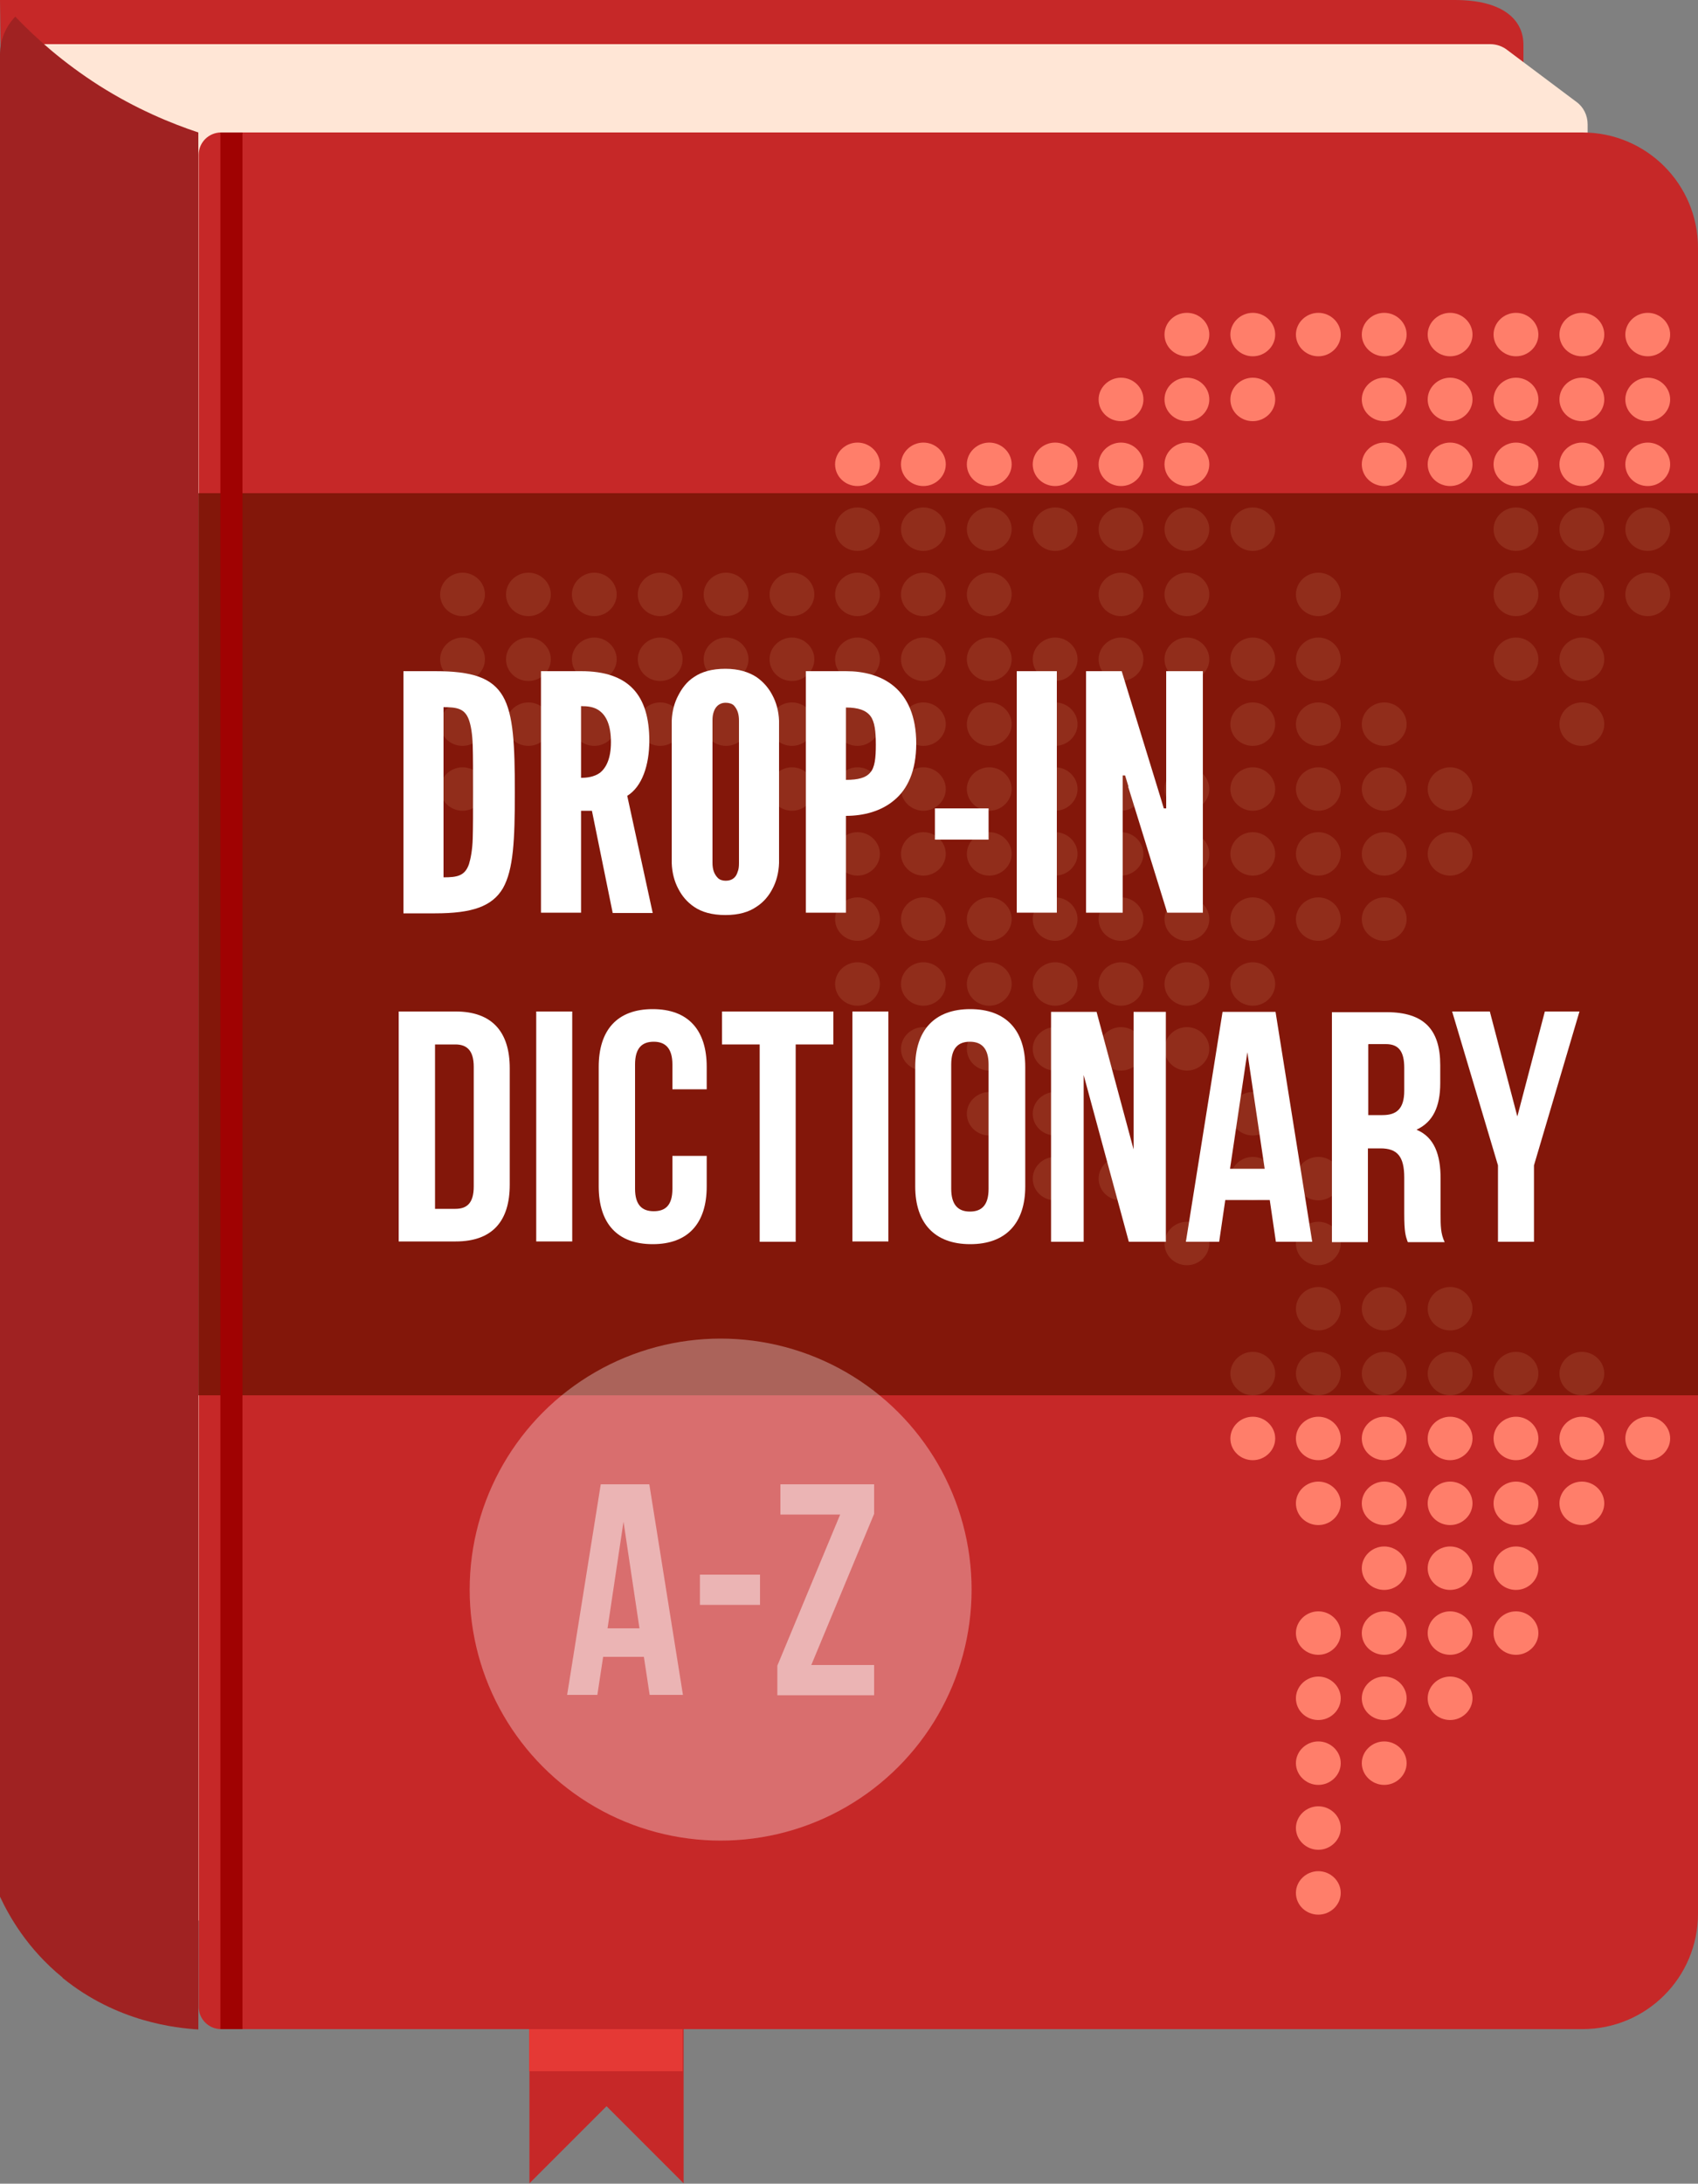 <?xml version="1.0" encoding="UTF-8"?><svg id="Layer_2" xmlns="http://www.w3.org/2000/svg" viewBox="0 0 50 64.29"><rect x="0" y="0" width="50" height="64.29" fill="#808080" stroke="none"/><defs><style>.cls-1{fill:#6c1100;}.cls-2{fill:#a00202;}.cls-3{fill:#ff7e6a;}.cls-4{fill:#c62828;}.cls-5{fill:#ffe6d6;}.cls-6{fill:#fff;}.cls-7{fill:#e53935;}.cls-8{opacity:.75;}.cls-9{opacity:.65;}.cls-10{opacity:.5;}.cls-11{fill:#a02222;}</style></defs><g id="Layer_1-2"><path class="cls-4" d="M20.13,56.33v7.95l-2.27-2.27-2.27,2.27v-7.95h4.55Z"/><path class="cls-4" d="M40.22,55.84H.7L0,0h42.84c1.43,0,2.02.59,2.02,1.32v49.88c0,2.56-2.08,4.64-4.64,4.64Z"/><path class="cls-5" d="M43.88,1.3H.65l1.95,47.93c0,5.45,4.42,9.86,9.86,9.86h34.29V3.66c0-.26-.12-.51-.33-.66l-2.04-1.53c-.14-.11-.32-.17-.5-.17Z"/><path class="cls-4" d="M46.6,59.74H6.51c-.37,0-.66-.3-.66-.66V4.56c0-.37.3-.66.66-.66h40.09c1.88,0,3.4,1.52,3.4,3.4v49.04c0,1.88-1.52,3.4-3.4,3.4Z"/><path class="cls-11" d="M1.84,58.23c1.61,1.31,3.36,1.48,4,1.52V3.9c-.81-.27-1.83-.69-2.92-1.38C1.87,1.85,1.06,1.13.45.49c-.28.29-.45.68-.45,1.12v54.23c.27.58.81,1.54,1.84,2.38Z"/><path class="cls-3" d="M38.16,55.73c0,.36.3.64.66.64s.66-.29.66-.64-.3-.64-.66-.64-.66.29-.66.64Z"/><path class="cls-3" d="M38.16,53.82c0,.35.3.64.66.64s.66-.29.66-.64-.3-.64-.66-.64-.66.29-.66.64Z"/><path class="cls-3" d="M40.1,51.91c0,.35.3.64.66.64s.66-.29.66-.64-.3-.64-.66-.64-.66.29-.66.64Z"/><path class="cls-3" d="M38.16,51.91c0,.35.3.64.66.64s.66-.29.66-.64-.3-.64-.66-.64-.66.29-.66.64Z"/><path class="cls-3" d="M42.04,50c0,.36.3.64.66.64s.66-.29.66-.64-.3-.64-.66-.64-.66.29-.66.64Z"/><path class="cls-3" d="M40.1,50c0,.36.3.64.66.64s.66-.29.66-.64-.3-.64-.66-.64-.66.29-.66.64Z"/><path class="cls-3" d="M38.16,50c0,.36.3.64.66.64s.66-.29.66-.64-.3-.64-.66-.64-.66.29-.66.64Z"/><path class="cls-3" d="M43.98,48.08c0,.36.3.64.66.64s.66-.29.66-.64-.3-.64-.66-.64-.66.29-.66.64Z"/><path class="cls-3" d="M42.04,48.08c0,.36.3.64.66.64s.66-.29.66-.64-.3-.64-.66-.64-.66.29-.66.64Z"/><path class="cls-3" d="M40.1,48.08c0,.36.3.64.66.64s.66-.29.66-.64-.3-.64-.66-.64-.66.29-.66.64Z"/><path class="cls-3" d="M38.16,48.08c0,.36.3.64.66.64s.66-.29.66-.64-.3-.64-.66-.64-.66.29-.66.64Z"/><path class="cls-3" d="M43.98,46.17c0,.36.3.64.66.64s.66-.29.66-.64-.3-.64-.66-.64-.66.29-.66.64Z"/><path class="cls-3" d="M42.04,46.17c0,.36.3.64.66.64s.66-.29.66-.64-.3-.64-.66-.64-.66.29-.66.64Z"/><path class="cls-3" d="M40.1,46.17c0,.36.3.64.66.64s.66-.29.66-.64-.3-.64-.66-.64-.66.29-.66.64Z"/><path class="cls-3" d="M45.92,44.26c0,.36.3.64.66.64s.66-.29.66-.64-.3-.64-.66-.64-.66.29-.66.64Z"/><path class="cls-3" d="M43.98,44.26c0,.36.3.64.66.64s.66-.29.66-.64-.3-.64-.66-.64-.66.29-.66.64Z"/><path class="cls-3" d="M42.04,44.26c0,.36.3.64.66.64s.66-.29.66-.64-.3-.64-.66-.64-.66.29-.66.64Z"/><path class="cls-3" d="M40.1,44.26c0,.36.3.64.66.64s.66-.29.66-.64-.3-.64-.66-.64-.66.29-.66.64Z"/><path class="cls-3" d="M38.16,44.26c0,.36.3.64.66.64s.66-.29.66-.64-.3-.64-.66-.64-.66.29-.66.64Z"/><path class="cls-3" d="M47.86,42.35c0,.36.3.64.66.64s.66-.29.66-.64-.3-.64-.66-.64-.66.29-.66.64Z"/><path class="cls-3" d="M45.92,42.35c0,.36.3.64.66.64s.66-.29.66-.64-.3-.64-.66-.64-.66.29-.66.64Z"/><path class="cls-3" d="M43.98,42.35c0,.36.3.64.66.64s.66-.29.66-.64-.3-.64-.66-.64-.66.29-.66.64Z"/><path class="cls-3" d="M42.04,42.35c0,.36.3.64.66.64s.66-.29.66-.64-.3-.64-.66-.64-.66.29-.66.64Z"/><path class="cls-3" d="M40.1,42.35c0,.36.3.64.66.64s.66-.29.66-.64-.3-.64-.66-.64-.66.29-.66.64Z"/><path class="cls-3" d="M38.16,42.35c0,.36.3.64.66.64s.66-.29.66-.64-.3-.64-.66-.64-.66.29-.66.64Z"/><path class="cls-3" d="M36.23,42.35c0,.36.3.64.66.64s.66-.29.66-.64-.3-.64-.66-.64-.66.29-.66.64Z"/><path class="cls-3" d="M45.92,40.44c0,.35.3.64.66.64s.66-.29.66-.64-.3-.64-.66-.64-.66.29-.66.64Z"/><path class="cls-3" d="M43.98,40.44c0,.35.3.64.66.64s.66-.29.66-.64-.3-.64-.66-.64-.66.29-.66.64Z"/><path class="cls-3" d="M42.04,40.44c0,.35.3.64.66.64s.66-.29.66-.64-.3-.64-.66-.64-.66.29-.66.64Z"/><path class="cls-3" d="M40.1,40.44c0,.35.3.64.66.64s.66-.29.66-.64-.3-.64-.66-.64-.66.29-.66.64Z"/><path class="cls-3" d="M38.16,40.44c0,.35.3.64.66.64s.66-.29.66-.64-.3-.64-.66-.64-.66.29-.66.64Z"/><path class="cls-3" d="M36.23,40.44c0,.35.3.64.66.64s.66-.29.66-.64-.3-.64-.66-.64-.66.29-.66.64Z"/><path class="cls-3" d="M42.04,38.53c0,.36.3.64.66.64s.66-.29.66-.64-.3-.64-.66-.64-.66.29-.66.64Z"/><path class="cls-3" d="M40.1,38.53c0,.36.3.64.66.64s.66-.29.66-.64-.3-.64-.66-.64-.66.29-.66.64Z"/><path class="cls-3" d="M38.16,38.53c0,.36.3.64.66.64s.66-.29.66-.64-.3-.64-.66-.64-.66.29-.66.64Z"/><path class="cls-3" d="M38.16,36.61c0,.36.3.64.66.64s.66-.29.66-.64-.3-.64-.66-.64-.66.29-.66.64Z"/><path class="cls-3" d="M34.29,36.61c0,.36.3.64.66.64s.66-.29.66-.64-.3-.64-.66-.64-.66.29-.66.64Z"/><path class="cls-3" d="M38.16,34.7c0,.36.3.64.66.64s.66-.29.66-.64-.3-.64-.66-.64-.66.29-.66.64Z"/><path class="cls-3" d="M36.23,34.7c0,.36.3.64.66.64s.66-.29.66-.64-.3-.64-.66-.64-.66.29-.66.64Z"/><path class="cls-3" d="M32.35,34.7c0,.36.3.64.66.64s.66-.29.66-.64-.3-.64-.66-.64-.66.29-.66.64Z"/><path class="cls-3" d="M30.41,34.7c0,.36.3.64.66.64s.66-.29.66-.64-.3-.64-.66-.64-.66.29-.66.64Z"/><path class="cls-3" d="M36.23,32.79c0,.36.3.64.66.64s.66-.29.66-.64-.3-.64-.66-.64-.66.29-.66.64Z"/><path class="cls-3" d="M30.41,32.79c0,.36.3.64.66.64s.66-.29.66-.64-.3-.64-.66-.64-.66.29-.66.64Z"/><path class="cls-3" d="M28.47,32.79c0,.36.3.64.66.64s.66-.29.66-.64-.3-.64-.66-.64-.66.29-.66.64Z"/><path class="cls-3" d="M34.29,30.88c0,.36.3.64.66.64s.66-.29.66-.64-.3-.64-.66-.64-.66.29-.66.64Z"/><path class="cls-3" d="M32.35,30.88c0,.36.3.64.66.64s.66-.29.66-.64-.3-.64-.66-.64-.66.29-.66.64Z"/><path class="cls-3" d="M30.41,30.88c0,.36.3.64.66.64s.66-.29.66-.64-.3-.64-.66-.64-.66.29-.66.64Z"/><path class="cls-3" d="M28.47,30.88c0,.36.3.64.66.64s.66-.29.66-.64-.3-.64-.66-.64-.66.29-.66.64Z"/><path class="cls-3" d="M26.53,30.88c0,.36.3.64.66.64s.66-.29.66-.64-.3-.64-.66-.64-.66.29-.66.64Z"/><path class="cls-3" d="M36.23,28.97c0,.36.3.64.66.64s.66-.29.66-.64-.3-.64-.66-.64-.66.29-.66.64Z"/><path class="cls-3" d="M34.29,28.97c0,.36.3.64.66.64s.66-.29.66-.64-.3-.64-.66-.64-.66.29-.66.64Z"/><path class="cls-3" d="M32.35,28.97c0,.36.3.64.66.64s.66-.29.66-.64-.3-.64-.66-.64-.66.29-.66.64Z"/><path class="cls-3" d="M30.41,28.97c0,.36.3.64.66.64s.66-.29.66-.64-.3-.64-.66-.64-.66.29-.66.64Z"/><path class="cls-3" d="M28.47,28.97c0,.36.3.64.66.64s.66-.29.66-.64-.3-.64-.66-.64-.66.29-.66.64Z"/><path class="cls-3" d="M26.53,28.97c0,.36.3.64.66.64s.66-.29.66-.64-.3-.64-.66-.64-.66.29-.66.64Z"/><path class="cls-3" d="M24.59,28.97c0,.36.3.64.66.64s.66-.29.66-.64-.3-.64-.66-.64-.66.29-.66.64Z"/><path class="cls-3" d="M40.1,27.06c0,.36.3.64.66.64s.66-.29.66-.64-.3-.64-.66-.64-.66.29-.66.64Z"/><path class="cls-3" d="M38.16,27.06c0,.36.3.64.66.64s.66-.29.66-.64-.3-.64-.66-.64-.66.29-.66.64Z"/><path class="cls-3" d="M36.23,27.06c0,.36.3.64.66.64s.66-.29.66-.64-.3-.64-.66-.64-.66.29-.66.64Z"/><path class="cls-3" d="M34.29,27.06c0,.36.3.64.66.64s.66-.29.66-.64-.3-.64-.66-.64-.66.29-.66.64Z"/><path class="cls-3" d="M32.35,27.06c0,.36.3.64.66.64s.66-.29.66-.64-.3-.64-.66-.64-.66.29-.66.64Z"/><path class="cls-3" d="M30.41,27.06c0,.36.3.64.66.64s.66-.29.66-.64-.3-.64-.66-.64-.66.29-.66.64Z"/><path class="cls-3" d="M28.47,27.06c0,.36.3.64.66.64s.66-.29.66-.64-.3-.64-.66-.64-.66.29-.66.64Z"/><path class="cls-3" d="M26.53,27.06c0,.36.3.64.66.64s.66-.29.66-.64-.3-.64-.66-.64-.66.29-.66.64Z"/><path class="cls-3" d="M24.59,27.06c0,.36.3.64.66.64s.66-.29.66-.64-.3-.64-.66-.64-.66.29-.66.64Z"/><path class="cls-3" d="M42.04,25.14c0,.35.3.64.66.64s.66-.29.66-.64-.3-.64-.66-.64-.66.29-.66.64Z"/><path class="cls-3" d="M40.1,25.14c0,.35.3.64.66.64s.66-.29.66-.64-.3-.64-.66-.64-.66.29-.66.64Z"/><path class="cls-3" d="M38.16,25.14c0,.35.3.64.66.64s.66-.29.66-.64-.3-.64-.66-.64-.66.29-.66.64Z"/><path class="cls-3" d="M36.23,25.14c0,.35.3.64.66.64s.66-.29.66-.64-.3-.64-.66-.64-.66.29-.66.64Z"/><path class="cls-3" d="M34.29,25.14c0,.35.3.64.66.64s.66-.29.66-.64-.3-.64-.66-.64-.66.29-.66.64Z"/><path class="cls-3" d="M32.35,25.14c0,.35.3.64.66.64s.66-.29.66-.64-.3-.64-.66-.64-.66.29-.66.64Z"/><path class="cls-3" d="M30.41,25.14c0,.35.3.64.66.64s.66-.29.66-.64-.3-.64-.66-.64-.66.29-.66.64Z"/><path class="cls-3" d="M28.47,25.14c0,.35.3.64.66.64s.66-.29.66-.64-.3-.64-.66-.64-.66.29-.66.64Z"/><path class="cls-3" d="M26.53,25.14c0,.35.3.64.66.64s.66-.29.66-.64-.3-.64-.66-.64-.66.29-.66.64Z"/><path class="cls-3" d="M24.59,25.14c0,.35.3.64.66.64s.66-.29.66-.64-.3-.64-.66-.64-.66.29-.66.64Z"/><path class="cls-3" d="M42.04,23.23c0,.35.3.64.66.64s.66-.29.66-.64-.3-.64-.66-.64-.66.29-.66.64Z"/><path class="cls-3" d="M40.1,23.23c0,.35.3.64.66.64s.66-.29.66-.64-.3-.64-.66-.64-.66.29-.66.64Z"/><path class="cls-3" d="M38.16,23.23c0,.35.3.64.66.64s.66-.29.66-.64-.3-.64-.66-.64-.66.29-.66.64Z"/><path class="cls-3" d="M36.23,23.23c0,.35.3.64.66.64s.66-.29.66-.64-.3-.64-.66-.64-.66.29-.66.64Z"/><path class="cls-3" d="M34.29,23.23c0,.35.3.64.66.64s.66-.29.66-.64-.3-.64-.66-.64-.66.29-.66.64Z"/><path class="cls-3" d="M32.35,23.23c0,.35.3.64.66.64s.66-.29.66-.64-.3-.64-.66-.64-.66.29-.66.64Z"/><path class="cls-3" d="M30.41,23.23c0,.35.3.64.66.64s.66-.29.66-.64-.3-.64-.66-.64-.66.29-.66.64Z"/><path class="cls-3" d="M28.47,23.23c0,.35.3.64.66.64s.66-.29.66-.64-.3-.64-.66-.64-.66.29-.66.64Z"/><path class="cls-3" d="M26.53,23.23c0,.35.3.64.66.64s.66-.29.66-.64-.3-.64-.66-.64-.66.29-.66.64Z"/><path class="cls-3" d="M24.59,23.23c0,.35.3.64.66.64s.66-.29.66-.64-.3-.64-.66-.64-.66.29-.66.64Z"/><path class="cls-3" d="M22.66,23.23c0,.35.3.64.66.64s.66-.29.66-.64-.3-.64-.66-.64-.66.29-.66.64Z"/><path class="cls-3" d="M12.96,23.23c0,.35.3.64.66.64s.66-.29.66-.64-.3-.64-.66-.64-.66.29-.66.64Z"/><ellipse class="cls-3" cx="46.58" cy="21.32" rx=".66" ry=".64"/><path class="cls-3" d="M40.1,21.32c0,.36.3.64.66.64s.66-.29.66-.64-.3-.64-.66-.64-.66.29-.66.64Z"/><path class="cls-3" d="M38.16,21.32c0,.36.3.64.66.64s.66-.29.66-.64-.3-.64-.66-.64-.66.29-.66.64Z"/><path class="cls-3" d="M36.23,21.32c0,.36.3.64.66.64s.66-.29.66-.64-.3-.64-.66-.64-.66.29-.66.64Z"/><path class="cls-3" d="M30.41,21.32c0,.36.3.64.66.64s.66-.29.66-.64-.3-.64-.66-.64-.66.29-.66.64Z"/><path class="cls-3" d="M28.47,21.32c0,.36.3.64.66.64s.66-.29.66-.64-.3-.64-.66-.64-.66.29-.66.64Z"/><path class="cls-3" d="M26.53,21.32c0,.36.3.64.66.64s.66-.29.66-.64-.3-.64-.66-.64-.66.29-.66.64Z"/><path class="cls-3" d="M24.59,21.32c0,.36.3.64.66.64s.66-.29.66-.64-.3-.64-.66-.64-.66.29-.66.64Z"/><path class="cls-3" d="M22.66,21.32c0,.36.3.64.66.64s.66-.29.66-.64-.3-.64-.66-.64-.66.29-.66.64Z"/><path class="cls-3" d="M20.72,21.32c0,.36.3.64.66.64s.66-.29.66-.64-.3-.64-.66-.64-.66.29-.66.64Z"/><path class="cls-3" d="M18.78,21.32c0,.36.3.64.66.64s.66-.29.66-.64-.3-.64-.66-.64-.66.29-.66.64Z"/><path class="cls-3" d="M16.84,21.32c0,.36.3.64.66.64s.66-.29.66-.64-.3-.64-.66-.64-.66.29-.66.64Z"/><path class="cls-3" d="M14.9,21.32c0,.36.3.64.66.64s.66-.29.66-.64-.3-.64-.66-.64-.66.29-.66.64Z"/><path class="cls-3" d="M12.96,21.32c0,.36.3.64.66.64s.66-.29.66-.64-.3-.64-.66-.64-.66.29-.66.64Z"/><path class="cls-3" d="M45.92,19.41c0,.36.3.64.66.64s.66-.29.66-.64-.3-.64-.66-.64-.66.29-.66.64Z"/><path class="cls-3" d="M43.98,19.41c0,.36.3.64.66.64s.66-.29.66-.64-.3-.64-.66-.64-.66.29-.66.64Z"/><path class="cls-3" d="M38.16,19.41c0,.36.3.64.66.64s.66-.29.66-.64-.3-.64-.66-.64-.66.29-.66.64Z"/><path class="cls-3" d="M36.23,19.41c0,.36.3.64.66.64s.66-.29.66-.64-.3-.64-.66-.64-.66.29-.66.64Z"/><path class="cls-3" d="M34.29,19.41c0,.36.3.64.66.64s.66-.29.66-.64-.3-.64-.66-.64-.66.29-.66.64Z"/><path class="cls-3" d="M32.35,19.41c0,.36.3.64.66.64s.66-.29.66-.64-.3-.64-.66-.64-.66.29-.66.64Z"/><path class="cls-3" d="M30.41,19.41c0,.36.3.64.66.64s.66-.29.66-.64-.3-.64-.66-.64-.66.29-.66.64Z"/><path class="cls-3" d="M28.47,19.41c0,.36.3.64.66.64s.66-.29.66-.64-.3-.64-.66-.64-.66.29-.66.64Z"/><path class="cls-3" d="M26.53,19.41c0,.36.3.64.66.64s.66-.29.66-.64-.3-.64-.66-.64-.66.29-.66.64Z"/><path class="cls-3" d="M24.59,19.41c0,.36.3.64.66.64s.66-.29.66-.64-.3-.64-.66-.64-.66.29-.66.64Z"/><path class="cls-3" d="M22.66,19.41c0,.36.3.64.66.64s.66-.29.66-.64-.3-.64-.66-.64-.66.29-.66.64Z"/><path class="cls-3" d="M20.72,19.41c0,.36.3.64.66.64s.66-.29.66-.64-.3-.64-.66-.64-.66.29-.66.64Z"/><path class="cls-3" d="M18.78,19.41c0,.36.3.64.66.64s.66-.29.66-.64-.3-.64-.66-.64-.66.29-.66.64Z"/><path class="cls-3" d="M16.84,19.41c0,.36.3.64.66.64s.66-.29.66-.64-.3-.64-.66-.64-.66.29-.66.64Z"/><path class="cls-3" d="M14.9,19.41c0,.36.3.64.66.64s.66-.29.66-.64-.3-.64-.66-.64-.66.29-.66.64Z"/><path class="cls-3" d="M12.96,19.41c0,.36.3.64.66.64s.66-.29.66-.64-.3-.64-.66-.64-.66.29-.66.64Z"/><path class="cls-3" d="M47.86,17.5c0,.36.3.64.66.64s.66-.29.66-.64-.3-.64-.66-.64-.66.29-.66.64Z"/><path class="cls-3" d="M45.92,17.5c0,.36.3.64.66.64s.66-.29.66-.64-.3-.64-.66-.64-.66.29-.66.64Z"/><path class="cls-3" d="M43.98,17.5c0,.36.3.64.66.64s.66-.29.66-.64-.3-.64-.66-.64-.66.29-.66.64Z"/><path class="cls-3" d="M38.16,17.5c0,.36.3.64.66.64s.66-.29.66-.64-.3-.64-.66-.64-.66.29-.66.64Z"/><path class="cls-3" d="M34.29,17.5c0,.36.3.64.66.64s.66-.29.66-.64-.3-.64-.66-.64-.66.29-.66.64Z"/><path class="cls-3" d="M32.35,17.5c0,.36.3.64.66.64s.66-.29.66-.64-.3-.64-.66-.64-.66.29-.66.64Z"/><path class="cls-3" d="M28.47,17.5c0,.36.3.64.66.64s.66-.29.66-.64-.3-.64-.66-.64-.66.29-.66.64Z"/><path class="cls-3" d="M26.53,17.5c0,.36.3.64.66.64s.66-.29.66-.64-.3-.64-.66-.64-.66.29-.66.64Z"/><path class="cls-3" d="M24.59,17.5c0,.36.3.64.66.64s.66-.29.66-.64-.3-.64-.66-.64-.66.29-.66.64Z"/><path class="cls-3" d="M22.66,17.5c0,.36.3.64.66.64s.66-.29.66-.64-.3-.64-.66-.64-.66.29-.66.64Z"/><path class="cls-3" d="M20.72,17.5c0,.36.3.64.66.64s.66-.29.66-.64-.3-.64-.66-.64-.66.29-.66.64Z"/><path class="cls-3" d="M18.78,17.5c0,.36.3.64.66.64s.66-.29.66-.64-.3-.64-.66-.64-.66.29-.66.64Z"/><path class="cls-3" d="M16.84,17.5c0,.36.3.64.66.64s.66-.29.66-.64-.3-.64-.66-.64-.66.29-.66.64Z"/><path class="cls-3" d="M14.9,17.5c0,.36.3.64.66.64s.66-.29.66-.64-.3-.64-.66-.64-.66.29-.66.64Z"/><path class="cls-3" d="M12.96,17.5c0,.36.3.64.66.64s.66-.29.66-.64-.3-.64-.66-.64-.66.29-.66.64Z"/><path class="cls-3" d="M47.86,15.58c0,.36.3.64.66.64s.66-.29.66-.64-.3-.64-.66-.64-.66.29-.66.64Z"/><path class="cls-3" d="M45.92,15.58c0,.36.3.64.66.64s.66-.29.66-.64-.3-.64-.66-.64-.66.29-.66.64Z"/><path class="cls-3" d="M43.98,15.58c0,.36.3.64.66.64s.66-.29.66-.64-.3-.64-.66-.64-.66.29-.66.64Z"/><path class="cls-3" d="M36.23,15.58c0,.36.3.64.66.64s.66-.29.66-.64-.3-.64-.66-.64-.66.29-.66.64Z"/><path class="cls-3" d="M34.29,15.58c0,.36.3.64.66.64s.66-.29.66-.64-.3-.64-.66-.64-.66.29-.66.64Z"/><path class="cls-3" d="M32.35,15.58c0,.36.3.64.66.64s.66-.29.66-.64-.3-.64-.66-.64-.66.29-.66.64Z"/><path class="cls-3" d="M30.41,15.58c0,.36.3.64.66.64s.66-.29.66-.64-.3-.64-.66-.64-.66.29-.66.64Z"/><path class="cls-3" d="M28.47,15.58c0,.36.3.64.66.64s.66-.29.66-.64-.3-.64-.66-.64-.66.29-.66.64Z"/><path class="cls-3" d="M26.53,15.58c0,.36.3.64.66.64s.66-.29.66-.64-.3-.64-.66-.64-.66.29-.66.64Z"/><path class="cls-3" d="M24.59,15.58c0,.36.3.64.66.64s.66-.29.66-.64-.3-.64-.66-.64-.66.29-.66.64Z"/><path class="cls-3" d="M47.86,13.67c0,.36.3.64.66.64s.66-.29.66-.64-.3-.64-.66-.64-.66.29-.66.64Z"/><path class="cls-3" d="M45.92,13.67c0,.36.3.64.66.64s.66-.29.66-.64-.3-.64-.66-.64-.66.29-.66.64Z"/><path class="cls-3" d="M43.98,13.67c0,.36.3.64.66.64s.66-.29.66-.64-.3-.64-.66-.64-.66.29-.66.64Z"/><path class="cls-3" d="M42.04,13.67c0,.36.3.64.66.64s.66-.29.66-.64-.3-.64-.66-.64-.66.29-.66.64Z"/><path class="cls-3" d="M40.1,13.67c0,.36.3.64.66.64s.66-.29.66-.64-.3-.64-.66-.64-.66.29-.66.64Z"/><path class="cls-3" d="M34.29,13.67c0,.36.3.64.66.64s.66-.29.66-.64-.3-.64-.66-.64-.66.29-.66.64Z"/><path class="cls-3" d="M32.35,13.67c0,.36.3.64.66.64s.66-.29.66-.64-.3-.64-.66-.64-.66.29-.66.64Z"/><path class="cls-3" d="M30.41,13.67c0,.36.3.64.66.64s.66-.29.66-.64-.3-.64-.66-.64-.66.29-.66.64Z"/><path class="cls-3" d="M28.47,13.67c0,.36.3.64.66.64s.66-.29.66-.64-.3-.64-.66-.64-.66.29-.66.64Z"/><path class="cls-3" d="M26.53,13.67c0,.36.3.64.66.64s.66-.29.66-.64-.3-.64-.66-.64-.66.29-.66.64Z"/><path class="cls-3" d="M24.59,13.67c0,.36.3.64.66.64s.66-.29.66-.64-.3-.64-.66-.64-.66.29-.66.64Z"/><path class="cls-3" d="M47.86,11.76c0,.36.3.64.66.64s.66-.29.66-.64-.3-.64-.66-.64-.66.29-.66.64Z"/><ellipse class="cls-3" cx="46.58" cy="11.76" rx=".66" ry=".64"/><path class="cls-3" d="M43.98,11.76c0,.36.3.64.66.64s.66-.29.66-.64-.3-.64-.66-.64-.66.29-.66.64Z"/><path class="cls-3" d="M42.04,11.76c0,.36.3.64.66.64s.66-.29.66-.64-.3-.64-.66-.64-.66.29-.66.64Z"/><path class="cls-3" d="M40.1,11.76c0,.36.3.64.66.64s.66-.29.66-.64-.3-.64-.66-.64-.66.29-.66.64Z"/><path class="cls-3" d="M36.23,11.76c0,.36.3.64.66.64s.66-.29.66-.64-.3-.64-.66-.64-.66.29-.66.64Z"/><ellipse class="cls-3" cx="34.95" cy="11.76" rx=".66" ry=".64"/><path class="cls-3" d="M32.35,11.76c0,.36.3.64.66.64s.66-.29.66-.64-.3-.64-.66-.64-.66.29-.66.64Z"/><path class="cls-3" d="M47.86,9.85c0,.35.3.64.66.64s.66-.29.66-.64-.3-.64-.66-.64-.66.29-.66.64Z"/><ellipse class="cls-3" cx="46.58" cy="9.85" rx=".66" ry=".64"/><path class="cls-3" d="M43.98,9.85c0,.35.3.64.66.64s.66-.29.66-.64-.3-.64-.66-.64-.66.29-.66.64Z"/><path class="cls-3" d="M42.04,9.85c0,.35.3.64.66.64s.66-.29.66-.64-.3-.64-.66-.64-.66.29-.66.64Z"/><path class="cls-3" d="M40.1,9.85c0,.35.3.64.66.64s.66-.29.66-.64-.3-.64-.66-.64-.66.29-.66.64Z"/><path class="cls-3" d="M38.16,9.85c0,.35.3.64.66.64s.66-.29.66-.64-.3-.64-.66-.64-.66.29-.66.64Z"/><path class="cls-3" d="M36.23,9.85c0,.35.3.64.66.64s.66-.29.66-.64-.3-.64-.66-.64-.66.29-.66.64Z"/><ellipse class="cls-3" cx="34.95" cy="9.85" rx=".66" ry=".64"/><g class="cls-8"><rect class="cls-1" x="5.84" y="14.52" width="44.16" height="26.56"/></g><rect class="cls-2" x="6.49" y="3.9" width=".65" height="55.84"/><rect class="cls-7" x="15.58" y="59.74" width="4.52" height="1.24"/><path class="cls-6" d="M11.88,26.87v-7.11h.93c1.09,0,1.68.19,2,.74.31.54.35,1.43.35,2.83s-.04,2.27-.35,2.82c-.32.54-.91.74-2,.74h-.93ZM13.06,25.83c.4,0,.63-.04.75-.39.05-.16.1-.42.11-.75.01-.34.01-.79.01-1.37s0-1.04-.01-1.37c-.01-.33-.05-.58-.11-.75-.12-.34-.35-.38-.75-.38v5.02Z"/><path class="cls-6" d="M18.04,26.87l-.61-3h-.32v3h-1.18v-7.11h1.18c1.41,0,2.01.71,2.01,2.05,0,.71-.21,1.35-.65,1.62l.75,3.45h-1.18ZM17.11,22.9c.16,0,.38-.02.56-.15.17-.14.32-.4.32-.9s-.14-.77-.32-.91c-.17-.14-.39-.15-.56-.15v2.11Z"/><path class="cls-6" d="M22.94,25.41c-.01.29-.08.55-.2.77-.1.19-.25.38-.47.52-.22.15-.51.24-.91.24s-.7-.09-.92-.24c-.22-.15-.36-.33-.46-.52-.12-.22-.19-.48-.2-.77v-4.19c.01-.28.08-.54.2-.76.1-.19.24-.39.46-.53.22-.15.52-.24.92-.24s.69.1.91.24c.22.15.37.34.47.53.12.22.19.48.2.76v4.19ZM21.76,21.22c0-.19-.04-.33-.15-.45-.05-.05-.14-.08-.24-.08-.21,0-.31.14-.35.26-.03.08-.04.16-.04.26v4.19c0,.2.05.34.16.45.05.05.13.08.23.08.21,0,.31-.12.35-.26.03-.07.04-.15.04-.26v-4.19Z"/><path class="cls-6" d="M23.73,19.76h1.18c.51,0,1.03.12,1.42.45.39.33.65.87.65,1.68s-.26,1.35-.65,1.67c-.39.33-.91.46-1.42.46v2.85h-1.18v-7.11ZM24.91,22.96c.36,0,.59-.06.72-.22.13-.15.16-.42.16-.81s-.03-.68-.16-.85c-.13-.17-.36-.25-.72-.25v2.14Z"/><path class="cls-6" d="M27.53,23.8h1.58v.92h-1.58v-.92Z"/><path class="cls-6" d="M29.94,19.76h1.18v7.11h-1.18v-7.11Z"/><path class="cls-6" d="M33.23,23.16l-.1-.33h-.07v4.04h-1.08v-7.11h1.05l1.14,3.71.1.33h.07v-4.04h1.08v7.11h-1.05l-1.15-3.71Z"/><path class="cls-6" d="M11.74,29.78h1.68c1.06,0,1.59.59,1.59,1.67v3.43c0,1.08-.52,1.67-1.59,1.67h-1.68v-6.77ZM12.81,30.75v4.84h.6c.34,0,.54-.17.54-.66v-3.52c0-.48-.2-.66-.54-.66h-.6Z"/><path class="cls-6" d="M15.79,29.78h1.06v6.77h-1.06v-6.77Z"/><path class="cls-6" d="M20.81,34.03v.9c0,1.08-.54,1.7-1.59,1.7s-1.59-.62-1.59-1.7v-3.52c0-1.08.54-1.7,1.59-1.7s1.59.62,1.59,1.7v.66h-1.01v-.73c0-.48-.21-.67-.55-.67s-.55.18-.55.67v3.66c0,.48.21.66.55.66s.55-.17.55-.66v-.97h1.01Z"/><path class="cls-6" d="M21.25,29.78h3.29v.97h-1.11v5.81h-1.06v-5.81h-1.11v-.97Z"/><path class="cls-6" d="M25.1,29.78h1.06v6.77h-1.06v-6.77Z"/><path class="cls-6" d="M26.95,31.41c0-1.08.57-1.7,1.62-1.7s1.62.62,1.62,1.7v3.52c0,1.08-.57,1.7-1.62,1.7s-1.62-.62-1.62-1.7v-3.52ZM28.01,35c0,.48.21.67.55.67s.55-.18.55-.67v-3.66c0-.48-.21-.67-.55-.67s-.55.18-.55.67v3.66Z"/><path class="cls-6" d="M31.91,31.65v4.91h-.96v-6.77h1.34l1.09,4.05v-4.05h.95v6.77h-1.09l-1.33-4.91Z"/><path class="cls-6" d="M38.64,36.56h-1.07l-.18-1.23h-1.31l-.18,1.23h-.98l1.08-6.77h1.56l1.08,6.77ZM36.21,34.41h1.03l-.51-3.43-.51,3.43Z"/><path class="cls-6" d="M41.45,36.56c-.06-.17-.1-.28-.1-.83v-1.06c0-.63-.21-.86-.7-.86h-.37v2.76h-1.06v-6.77h1.61c1.1,0,1.58.51,1.58,1.56v.53c0,.7-.22,1.15-.7,1.37.53.22.71.74.71,1.44v1.05c0,.33,0,.57.12.82h-1.08ZM40.29,30.75v2.08h.42c.4,0,.64-.17.64-.72v-.67c0-.48-.16-.7-.54-.7h-.51Z"/><path class="cls-6" d="M44.11,34.31l-1.35-4.53h1.11l.81,3.09.81-3.09h1.02l-1.34,4.53v2.25h-1.06v-2.25Z"/><g class="cls-9"><g class="cls-10"><circle class="cls-6" cx="21.22" cy="46.8" r="7.39"/></g><path class="cls-6" d="M20.11,49.9h-.98l-.17-1.12h-1.2l-.17,1.12h-.89l.99-6.2h1.43l.99,6.2ZM17.89,47.94h.94l-.47-3.14-.47,3.14Z"/><path class="cls-6" d="M20.61,46.36h1.77v.89h-1.77v-.89Z"/><path class="cls-6" d="M25.74,43.7v.87l-1.85,4.45h1.85v.89h-2.85v-.87l1.85-4.45h-1.76v-.89h2.76Z"/></g></g></svg>